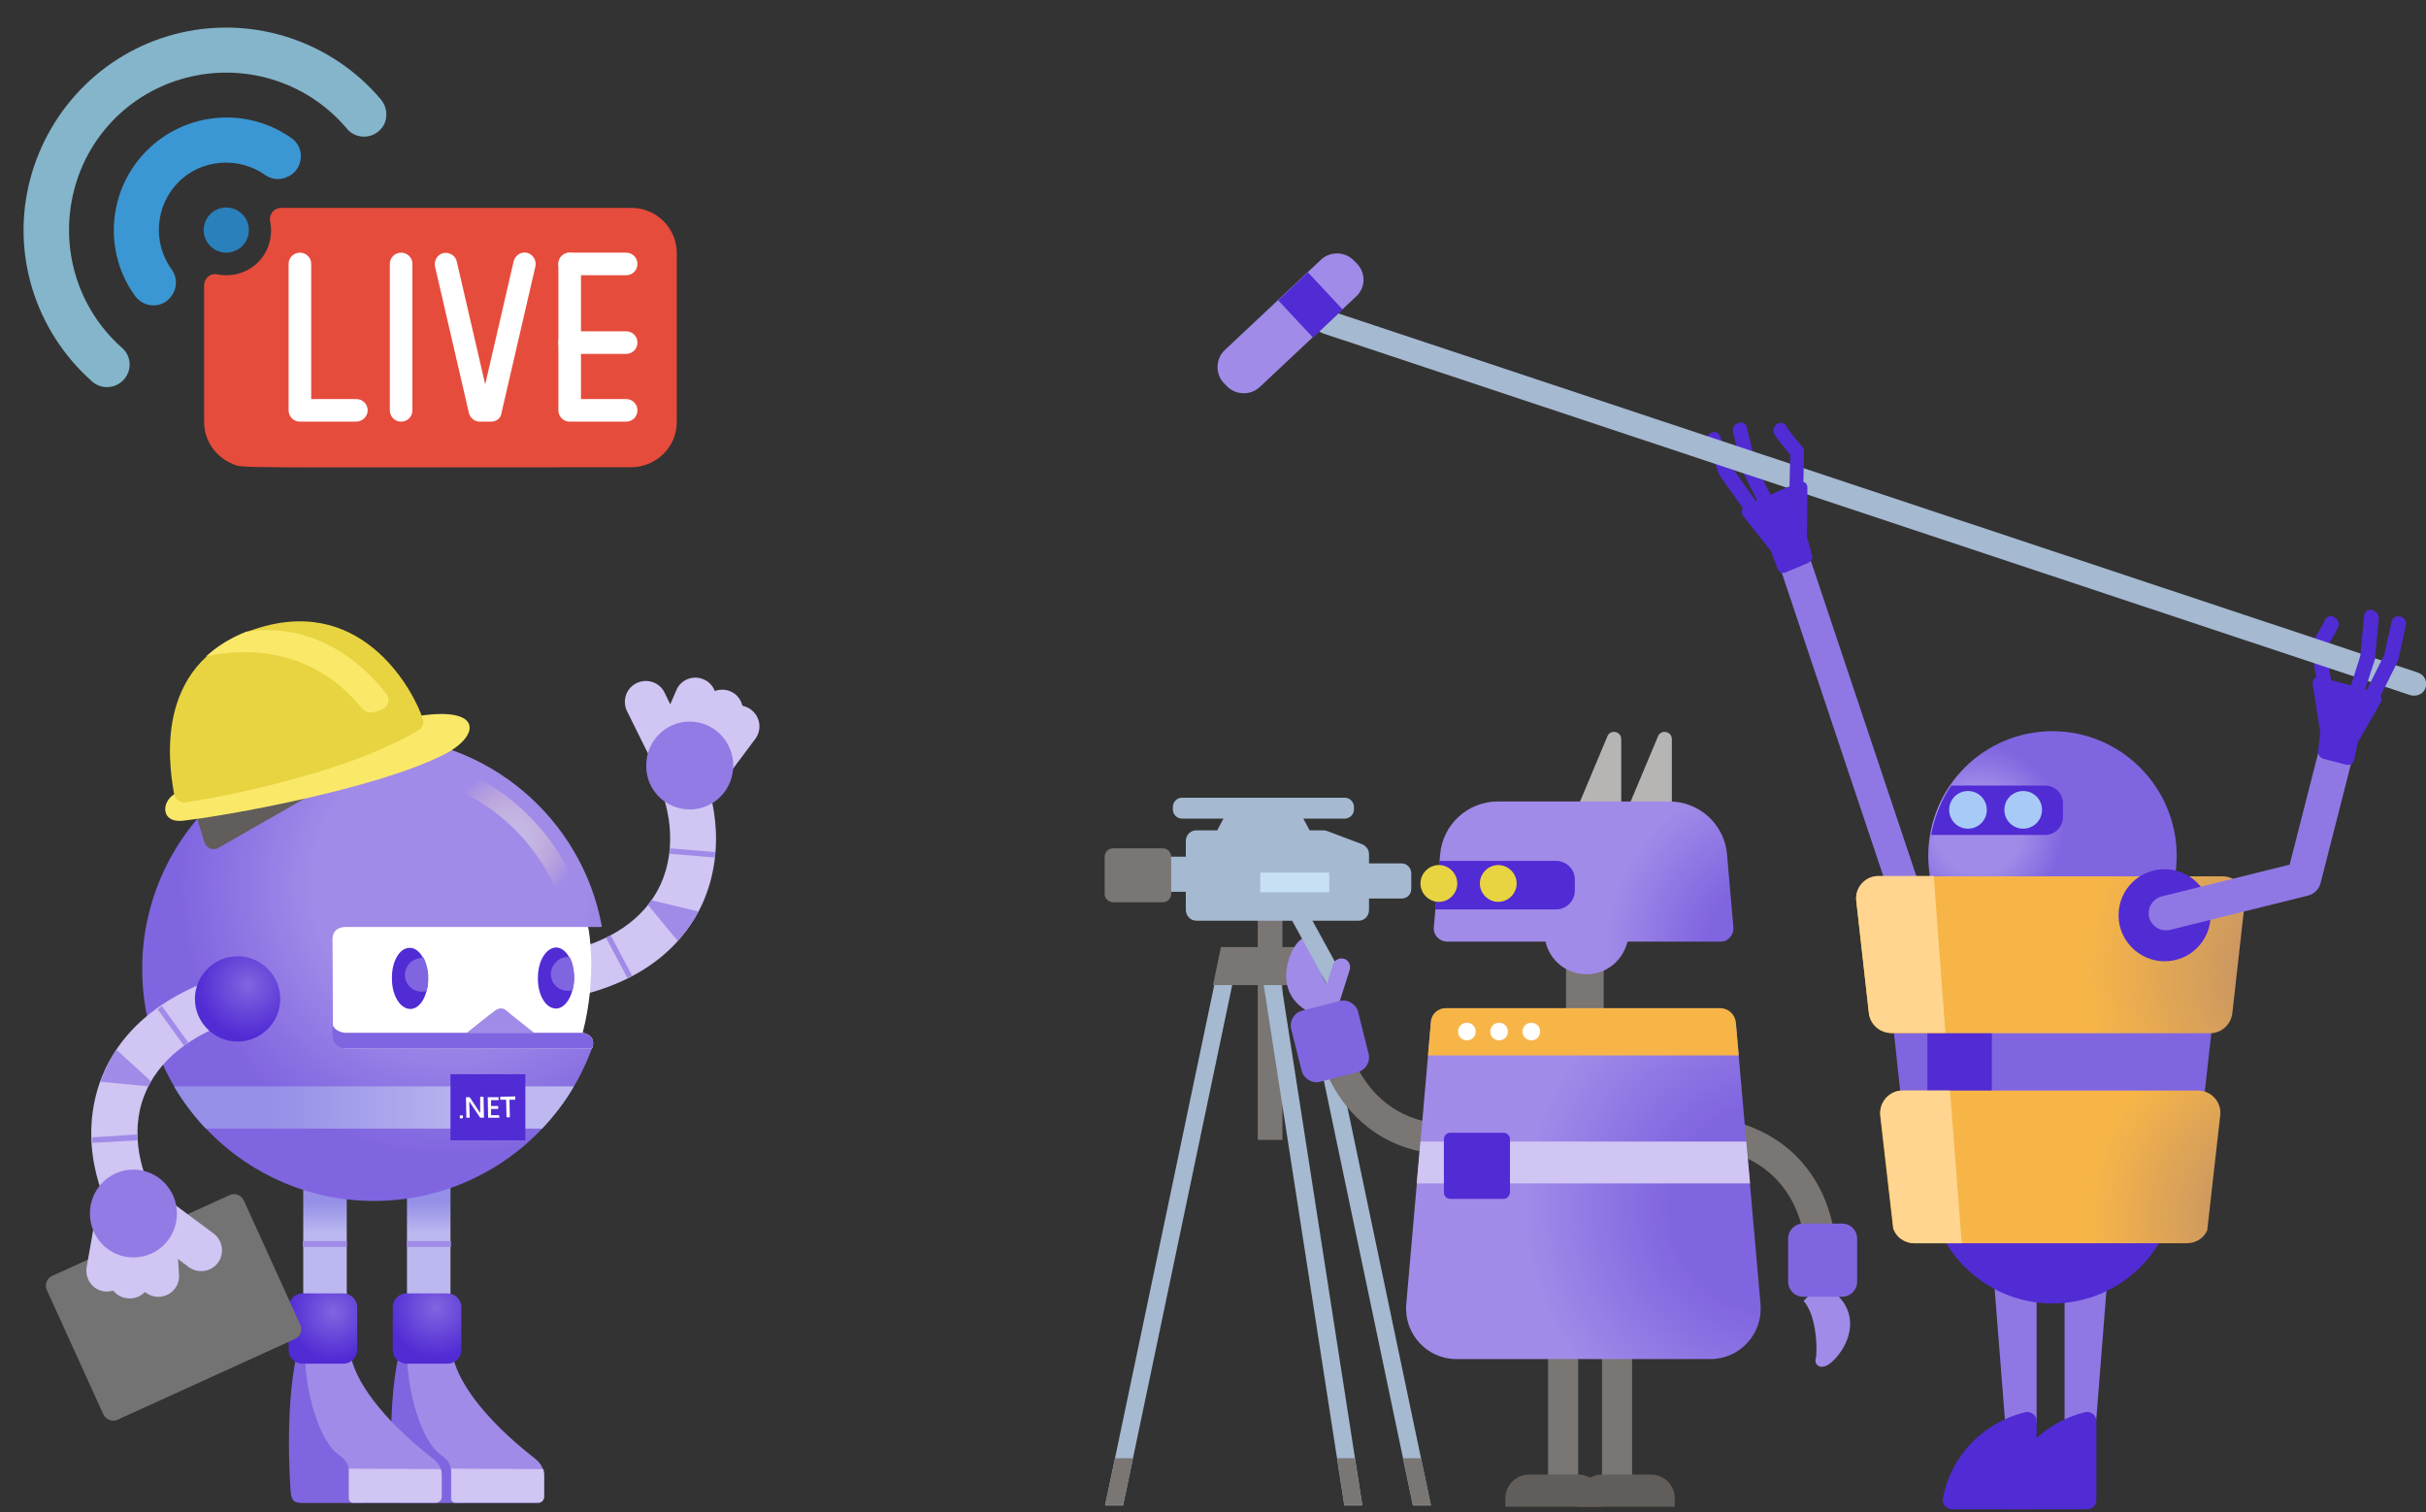 <?xml version="1.0" encoding="utf-8"?>
<!-- Generator: Adobe Illustrator 24.2.1, SVG Export Plug-In . SVG Version: 6.00 Build 0)  -->
<svg version="1.1" id="Layer_1" xmlns="http://www.w3.org/2000/svg" xmlns:xlink="http://www.w3.org/1999/xlink" x="0px" y="0px"
	 viewBox="0 0 580 361.5" style="enable-background:new 0 0 580 361.5;" xml:space="preserve">
<rect x="0" y="0" width="580" height="361.5" fill="#333333" stroke="none"/>
<style type="text/css">
	.st0{fill:#797673;}
	.st1{fill:#A5B9D1;}
	.st2{fill:#9078E4;}
	.st3{fill:#A08BE8;}
	.st4{fill:#8065E0;}
	.st5{fill:#512BD4;}
	.st6{fill:#C7E0F4;}
	.st7{fill:url(#SVGID_1_);}
	.st8{fill:url(#SVGID_2_);}
	.st9{fill:url(#SVGID_3_);}
	.st10{fill:#A7CBF6;}
	.st11{fill:#FFD590;}
	.st12{fill:#D0C5F3;}
	.st13{fill:url(#SVGID_4_);}
	.st14{fill:url(#SVGID_5_);}
	.st15{fill:url(#SVGID_6_);}
	.st16{fill:url(#SVGID_7_);}
	.st17{fill:url(#SVGID_8_);}
	.st18{fill:#FFFFFF;}
	.st19{fill:url(#SVGID_9_);}
	.st20{fill:#605D5A;}
	.st21{fill:#FAE969;}
	.st22{fill:#E8D441;}
	.st23{fill:url(#SVGID_10_);}
	.st24{fill:#927BE5;}
	.st25{fill:#737373;}
	.st26{fill:url(#SVGID_11_);}
	.st27{fill:#B7B5B4;}
	.st28{fill:url(#SVGID_12_);}
	.st29{fill:url(#SVGID_13_);}
	.st30{fill:#F7B548;}
	.st31{fill:#E64C3C;}
	.st32{fill:#84B5CB;}
	.st33{fill:#3B97D3;}
	.st34{fill:#2980BA;}
</style>
<path class="st0" d="M306.6,218.2h-5.9v54.3h5.9V218.2z"/>
<path class="st1" d="M268.5,359.9l26.8-127.8l-4.1-0.9l-27,128.7H268.5z"/>
<path class="st1" d="M337.8,359.9L311,232.1l4.1-0.9l27,128.7H337.8z"/>
<path class="st1" d="M321.4,359.9l-19.8-127.8l4.1-0.9l20,128.7H321.4z"/>
<path class="st0" d="M316.6,235.5h-26.6l1.9-9.1h22.9L316.6,235.5z"/>
<path class="st2" d="M431.4,129.5l-7.1,2.4l33.6,100.4l7.1-2.4L431.4,129.5z"/>
<path class="st0" d="M439,301.7c0.1-3.6-0.3-12.7-5.9-20.9c-6.3-9.2-16.6-14.1-30.8-14.4l-0.2,7.2c11.7,0.3,20.1,4.1,25,11.3
	c4.4,6.5,4.7,13.8,4.6,16.7L439,301.7z"/>
<path class="st3" d="M417.3,304.7c-0.7,0-1.4,0.4-1.8,1l-6.8,11c-0.6,1-0.3,2.3,0.7,2.9c1,0.6,2.3,0.3,2.9-0.7l6.8-11
	c0.6-1,0.3-2.3-0.7-2.9C418,304.8,417.6,304.7,417.3,304.7z"/>
<path class="st3" d="M431.2,311c3.3,3.7,3.3,12.4,2.9,13.8c-0.5,1.4,1.5,3.8,5.1-0.5c2.8-3.3,5.9-10.3-1.3-15.9
	C435.2,306.4,431.2,311,431.2,311z"/>
<path class="st4" d="M440.4,310h-9.3c-2,0-3.6-1.6-3.6-3.6v-10.3c0-2,1.6-3.6,3.6-3.6h9.3c2,0,3.6,1.6,3.6,3.6v10.3
	C444,308.4,442.4,310,440.4,310z"/>
<path class="st0" d="M314.7,249.3c0.8,3.5,3.4,12.3,10.8,18.9c8.3,7.4,19.6,9.6,33.4,6.4l-1.6-7c-11.4,2.6-20.5,1-27-4.8
	c-5.8-5.2-8-12.3-8.6-15.1L314.7,249.3z"/>
<path class="st3" d="M320,238.4c-4.1-2.8-6.3-11.2-6.2-12.7c0.1-1.5-2.4-3.3-4.9,1.7c-1.9,3.9-3.2,11.4,5.2,15.1
	C317.2,243.9,320,238.4,320,238.4z"/>
<path class="st5" d="M408.6,103.8c-0.5,0.5-0.8,1.3-0.5,1.9l3,7.9c0,0.1,0.1,0.2,0.2,0.3l6.6,9.3c0.5,0.7,1.5,0.8,2.3,0.2
	c0.8-0.6,1-1.6,0.5-2.3l-6.5-9.2l-3-7.7c-0.3-0.8-1.3-1.2-2.2-0.7C408.9,103.6,408.8,103.7,408.6,103.8z"/>
<path class="st5" d="M414.9,101.5c-0.5,0.4-0.7,1.1-0.6,1.7l2.4,9.6c0,0.1,0.1,0.2,0.1,0.3l4.5,9c0.4,0.8,1.4,1,2.2,0.5
	c0.8-0.5,1.2-1.5,0.8-2.3l-4.4-8.8l-2.3-9.4c-0.2-0.9-1.1-1.3-2-1C415.3,101.2,415,101.4,414.9,101.5z"/>
<path class="st1" d="M319.1,236.5c-0.7,0-1.5-0.4-1.8-1.1l-8.7-15.9c-0.6-1-0.2-2.3,0.8-2.9c1-0.6,2.3-0.2,2.9,0.8l8.7,15.9
	c0.6,1,0.2,2.3-0.8,2.9C319.8,236.5,319.4,236.5,319.1,236.5z"/>
<path class="st3" d="M317.3,245.5c0.7-0.2,1.3-0.7,1.5-1.4l3.9-12.3c0.3-1.1-0.3-2.3-1.4-2.6c-1.1-0.3-2.3,0.3-2.6,1.4l-3.9,12.3
	c-0.3,1.1,0.3,2.3,1.4,2.6C316.6,245.6,316.9,245.6,317.3,245.5z"/>
<path class="st4" d="M311.3,241.6l9-2.3c1.9-0.5,3.9,0.7,4.4,2.6l2.5,10c0.5,1.9-0.7,3.9-2.6,4.4l-9,2.3c-1.9,0.5-3.9-0.7-4.4-2.6
	l-2.5-10C308.2,244.1,309.4,242.1,311.3,241.6z"/>
<path class="st0" d="M335.4,348.6l2.4,11.2h4.3l-2.4-11.2H335.4z"/>
<path class="st0" d="M319.7,348.6l1.7,11.2h4.3l-1.8-11.2H319.7z"/>
<path class="st0" d="M266.6,348.6l-2.4,11.2h4.3l2.4-11.2H266.6z"/>
<path class="st1" d="M335.1,206.4h-7.8v-2.2c0-1.1-0.7-2-1.7-2.4l-8.2-3.1c-0.3-0.1-0.6-0.2-0.9-0.2h-3.4l-1.5-2.8h9.9
	c1.2,0,2.2-1,2.2-2.2v-0.6c0-1.2-1-2.2-2.2-2.2h-38.9c-1.2,0-2.2,1-2.2,2.2v0.6c0,1.2,1,2.2,2.2,2.2h9.9l-1.5,2.8h-5
	c-1.4,0-2.5,1.1-2.5,2.6v3.7h-5.6v8.4h5.6v4.3c0,1.4,1.1,2.6,2.5,2.6h38.8c1.4,0,2.5-1.1,2.5-2.6v-2.7h7.8c1.3,0,2.3-1,2.3-2.3v-3.7
	C337.4,207.5,336.4,206.4,335.1,206.4z"/>
<path class="st0" d="M266.2,215.7H278c1.1,0,2-0.9,2-2v-8.9c0-1.1-0.9-2-2-2h-11.9c-1.1,0-2,0.9-2,2v8.9
	C264.1,214.8,265,215.7,266.2,215.7z"/>
<path class="st6" d="M317.8,208.6h-16.5v4.7h16.5V208.6z"/>
<path class="st2" d="M504.6,295.8h-11v44.4h7.5L504.6,295.8z"/>
<path class="st2" d="M486.9,295.8h-11l3.5,44.4h7.5V295.8z"/>
<path class="st5" d="M490.7,311.6c16.4,0,29.7-13.3,29.7-29.7s-13.3-29.7-29.7-29.7S461,265.4,461,281.8S474.3,311.6,490.7,311.6z"
	/>
<path class="st4" d="M454.6,263.7h72.2l2.4-21.4h-76.9L454.6,263.7z"/>
<path class="st5" d="M460.8,261.9h15.4v-15.4h-15.4V261.9z"/>
<radialGradient id="SVGID_1_" cx="-298.607" cy="521.035" r="1" gradientTransform="matrix(29.733 0 0 -29.749 9351.456 15698.859)" gradientUnits="userSpaceOnUse">
	<stop  offset="0.347" style="stop-color:#A08BE8"/>
	<stop  offset="0.684" style="stop-color:#8065E0"/>
	<stop  offset="0.816" style="stop-color:#8065E0"/>
</radialGradient>
<path class="st7" d="M490.7,234.3c16.4,0,29.7-13.3,29.7-29.7s-13.3-29.8-29.7-29.8S461,188.1,461,204.6S474.3,234.3,490.7,234.3z"
	/>
<radialGradient id="SVGID_2_" cx="-304.718" cy="524.276" r="1" gradientTransform="matrix(72.16 0 0 -72.2 22542.352 38084.703)" gradientUnits="userSpaceOnUse">
	<stop  offset="0.11" style="stop-color:#BF8F68"/>
	<stop  offset="0.761" style="stop-color:#F7B548"/>
</radialGradient>
<path class="st8" d="M446.8,242.2l-3-26.7c-0.4-3.2,2.1-6,5.3-6h82.3c3.2,0,5.7,2.8,5.3,6l-3,26.7c-0.3,2.7-2.6,4.8-5.3,4.8h-76.2
	C449.4,246.9,447.1,244.9,446.8,242.2z"/>
<radialGradient id="SVGID_3_" cx="-303.969" cy="523.879" r="1" gradientTransform="matrix(61.414 0 0 -61.448 19214.35 32482.43)" gradientUnits="userSpaceOnUse">
	<stop  offset="0.11" style="stop-color:#BF8F68"/>
	<stop  offset="0.761" style="stop-color:#F7B548"/>
</radialGradient>
<path class="st9" d="M454.9,260.7h70.6c3.2,0,5.7,2.8,5.3,6l-3.1,27.4c-0.8,1.9-2.7,3.1-4.9,3.1h-65.2c-2.3,0-4.3-1.5-5-3.5l-3.1-27
	C449.2,263.5,451.7,260.7,454.9,260.7z"/>
<path class="st5" d="M488.9,187.8h-22.4c-2.4,3.5-4,7.5-4.8,11.8h27.2c2.4,0,4.3-1.9,4.3-4.3v-3.1
	C493.3,189.7,491.3,187.8,488.9,187.8z"/>
<path class="st10" d="M483.7,198.1c2.5,0,4.5-2,4.5-4.5c0-2.5-2-4.5-4.5-4.5c-2.5,0-4.5,2-4.5,4.5
	C479.2,196.1,481.2,198.1,483.7,198.1z"/>
<path class="st10" d="M470.5,198.1c2.5,0,4.5-2,4.5-4.5c0-2.5-2-4.5-4.5-4.5c-2.5,0-4.5,2-4.5,4.5C466,196.1,468,198.1,470.5,198.1z
	"/>
<path class="st5" d="M484.7,360.8h-18c-1.4,0-2.5-1.3-2.2-2.6c1.9-10.2,9.7-18.2,19.7-20.6c1.4-0.3,2.7,0.7,2.7,2.2v18.8
	C486.9,359.8,485.9,360.8,484.7,360.8z"/>
<path class="st5" d="M498.5,337.6c-10,2.4-17.7,10.4-19.7,20.6c-0.3,1.4,0.8,2.6,2.2,2.6h18c1.2,0,2.2-1,2.2-2.2v-18.8
	C501.2,338.3,499.9,337.3,498.5,337.6z"/>
<path class="st5" d="M517.5,229.8c6.1,0,11-4.9,11-11s-4.9-11-11-11c-6.1,0-11,4.9-11,11S511.5,229.8,517.5,229.8z"/>
<path class="st11" d="M466.2,260.7h-11.3c-3.2,0-5.7,2.8-5.3,6l3.1,27c0.7,2.1,2.7,3.5,5,3.5H469L466.2,260.7z"/>
<path class="st11" d="M462.3,209.4h-13.2c-3.2,0-5.7,2.8-5.3,6l3,26.7c0.3,2.7,2.6,4.8,5.3,4.8h13L462.3,209.4z"/>
<path class="st12" d="M102.3,345.1l20.6,0.1c0,0,4.8,3.2,6.1,5.5c1,1.8,0.9,5.8,0.8,7.5c0,0.5-0.4,0.9-0.9,0.9l-19.9,0
	c-0.6,0-1.2-0.5-1.1-1.2c0-2.2-0.4-6.9-1.2-8.2C105.4,347.7,102.3,345.1,102.3,345.1z"/>
<path class="st4" d="M96,321.2c-3.8,13.3-2.2,34.3-2.1,35.5c0.2,1.5,0.4,2.6,2.6,2.6c2.7,0,14.5,0,14.5,0l-6.2-37.2L96,321.2z"/>
<path class="st3" d="M108.1,323.3c0.9,6.5,7.4,15.7,19.7,25.3c1.4,1.1,2.2,2.3,2.2,4v5.3c0,0.8-0.6,1.4-1.4,1.4h-19.8
	c-0.6,0-1-0.5-1-1v-6.2c0-1.9-0.4-2.9-2.4-4.3c-4.9-3.5-8-15.5-8.1-23.9C97.3,315.4,108.1,323.3,108.1,323.3z"/>
<path class="st12" d="M129.9,351.2c0.1,0.4,0.2,0.8,0.2,1.3v5.3c0,0.8-0.6,1.4-1.4,1.4h-19.8c-0.6,0-1-0.5-1-1v-6.2
	c0-0.3,0-0.6,0-0.9L129.9,351.2L129.9,351.2z"/>
<path class="st12" d="M77.8,345.1l20.6,0.1c0,0,4.8,3.2,6.1,5.5c1,1.8,0.9,5.8,0.8,7.5c0,0.5-0.4,0.9-0.9,0.9l-19.9,0
	c-0.6,0-1.2-0.5-1.1-1.2c0-2.2-0.4-6.9-1.2-8.2C81,347.7,77.8,345.1,77.8,345.1z"/>
<path class="st4" d="M71.6,321.2c-3.8,13.3-2.2,34.3-2.1,35.5c0.2,1.5,0.4,2.6,2.6,2.6c2.7,0,14.5,0,14.5,0l-6.2-37.2L71.6,321.2z"
	/>
<path class="st3" d="M83.7,323.3c0.9,6.5,7.4,15.7,19.7,25.3c1.4,1.1,2.2,2.3,2.2,4v5.3c0,0.8-0.6,1.4-1.4,1.4H84.4
	c-0.6,0-1-0.5-1-1v-6.2c0-1.9-0.4-2.9-2.4-4.3c-4.9-3.5-8-15.5-8.1-23.9C72.8,315.4,83.7,323.3,83.7,323.3z"/>
<path class="st12" d="M105.4,351.2c0.1,0.4,0.2,0.8,0.2,1.3v5.3c0,0.8-0.6,1.4-1.4,1.4H84.4c-0.6,0-1-0.5-1-1v-6.2
	c0-0.3,0-0.6,0-0.9L105.4,351.2L105.4,351.2z"/>
<linearGradient id="SVGID_4_" gradientUnits="userSpaceOnUse" x1="102.455" y1="142.655" x2="102.455" y2="113.546" gradientTransform="matrix(1 0 0 -1 0 423.095)">
	<stop  offset="0.237" style="stop-color:#958FE7"/>
	<stop  offset="0.488" style="stop-color:#BBB7EF"/>
</linearGradient>
<path class="st13" d="M107.7,280.5l0,29.1l-10.4,0l0-29.1L107.7,280.5z"/>
<path class="st3" d="M97.3,298.1h10.5v-1.4H97.3V298.1z"/>
<radialGradient id="SVGID_5_" cx="-282.107" cy="512.773" r="1" gradientTransform="matrix(11.899 0 0 -11.906 3461.06 6417.74)" gradientUnits="userSpaceOnUse">
	<stop  offset="0" style="stop-color:#8065E0"/>
	<stop  offset="1" style="stop-color:#512BD4"/>
</radialGradient>
<path class="st14" d="M97.2,309.2h9.8c1.8,0,3.3,1.5,3.3,3.3v10.2c0,1.8-1.5,3.3-3.3,3.3h-9.8c-1.8,0-3.3-1.5-3.3-3.3v-10.2
	C93.9,310.6,95.4,309.2,97.2,309.2z"/>
<linearGradient id="SVGID_6_" gradientUnits="userSpaceOnUse" x1="77.625" y1="142.655" x2="77.625" y2="113.546" gradientTransform="matrix(1 0 0 -1 0 423.095)">
	<stop  offset="0.237" style="stop-color:#958FE7"/>
	<stop  offset="0.488" style="stop-color:#BBB7EF"/>
</linearGradient>
<path class="st15" d="M82.9,280.5l0,29.1l-10.4,0l0-29.1L82.9,280.5z"/>
<path class="st3" d="M72.4,298.1h10.5v-1.4H72.4V298.1z"/>
<radialGradient id="SVGID_7_" cx="-280.44" cy="511.918" r="1" gradientTransform="matrix(11.204 0 0 -11.211 3221.783 6052.912)" gradientUnits="userSpaceOnUse">
	<stop  offset="0" style="stop-color:#8065E0"/>
	<stop  offset="1" style="stop-color:#512BD4"/>
</radialGradient>
<path class="st16" d="M72.3,309.2h9.8c1.8,0,3.3,1.5,3.3,3.3v10.2c0,1.8-1.5,3.3-3.3,3.3h-9.8c-1.8,0-3.3-1.5-3.3-3.3v-10.2
	C69.1,310.6,70.5,309.2,72.3,309.2z"/>
<path class="st12" d="M166.1,180.4c4.6,8.2,7.8,22.4,1.8,35.7c-3.7,8-12.1,18.4-31.6,22.4l-2.2-10.8c11.8-2.4,20-8,23.8-16.2
	c4.1-8.9,2.2-19.3-1.3-25.7L166.1,180.4z"/>
<path class="st3" d="M146,223.6l-1.1,0.6l5.1,9.6l1.1-0.6L146,223.6z"/>
<path class="st3" d="M160.2,202.8l-0.1,1.3l10.8,0.9l0.1-1.3L160.2,202.8z"/>
<path class="st3" d="M167,217.9l-11.3-2.7c-0.3,0.4-0.5,0.7-0.8,1.1l7.1,8.6C164.2,222.5,165.8,220.1,167,217.9z"/>
<path class="st12" d="M66.2,175.6l-9.9,4l-2.7-10.8l7.1-2.9L66.2,175.6z"/>
<path class="st5" d="M63.9,194.2c5.6,0,10.2-4.6,10.2-10.2c0-5.6-4.6-10.2-10.2-10.2c-5.6,0-10.2,4.6-10.2,10.2
	C53.8,189.6,58.3,194.2,63.9,194.2z"/>
<radialGradient id="SVGID_8_" cx="-305.621" cy="524.817" r="1" gradientTransform="matrix(94.706 0 0 -94.758 29051.777 49942.512)" gradientUnits="userSpaceOnUse">
	<stop  offset="0.347" style="stop-color:#A08BE8"/>
	<stop  offset="0.684" style="stop-color:#8065E0"/>
	<stop  offset="0.816" style="stop-color:#8065E0"/>
</radialGradient>
<path class="st17" d="M139.2,246.9c3.7-14.1,1.3-25.3,1.3-25.3h3.3l0.1-0.1c-4.7-25.8-27.3-45.4-54.5-45.4
	C58.8,176.2,34,201,34,231.6c0,30.6,24.8,55.5,55.4,55.5c24.2,0,44.7-15.5,52.3-37C141.9,249.1,141.9,247.5,139.2,246.9z"/>
<path class="st18" d="M107.8,221.6H83.1c0,0-3.6-0.4-3.6,2.9c0,3.3,0.1,12.7,0.1,23c0,2.1,1.7,3.2,3.1,3.2h59c-0.1,0-0.2,0-0.2,0
	s1.5-3-2.2-3.8c3.6-13.9,1.4-25,1.3-25.3L107.8,221.6"/>
<path class="st3" d="M111.6,246.9c0,0,5.5-4.4,6.6-5.2c1.1-0.8,2-0.9,3,0c1,0.9,6.5,5.2,6.5,5.2H111.6z"/>
<path class="st4" d="M141.5,250.7c0,0,1.5-3-2.2-3.8c0,0,0,0,0,0H82.7c-1.3,0-3-0.8-3.2-2.1c0,0.9,0,1.8,0,2.8
	c0,1.9,1.4,2.9,2.7,3.1c0.1,0,0.3,0,0.4,0h3.9h55.2C141.6,250.7,141.5,250.7,141.5,250.7z"/>
<linearGradient id="SVGID_9_" gradientUnits="userSpaceOnUse" x1="41.645" y1="158.349" x2="137.219" y2="158.349" gradientTransform="matrix(1 0 0 -1 0 423.095)">
	<stop  offset="0.237" style="stop-color:#958FE7"/>
	<stop  offset="0.804" style="stop-color:#BDB9F0"/>
</linearGradient>
<path class="st19" d="M137.2,259.7H41.6c2.1,3.6,4.7,7,7.6,10.1h80.4C132.5,266.7,135.1,263.4,137.2,259.7z"/>
<path class="st5" d="M125.6,256.8h-17.9v15.8h17.9V256.8z"/>
<path class="st20" d="M76.3,188.9l-24.1,13.8c-1.3,0.7-2.8,0.1-3.3-1.3l-2.9-9.3L76.3,188.9z"/>
<path class="st21" d="M42.8,189.4c-4.1,1.1-5,7.4,0.9,6.8c10-1.1,46.1-7.5,62.6-15.9c8.4-4.3,9.2-11.4-5.8-9.2
	C85.6,173.3,42.8,189.4,42.8,189.4z"/>
<path class="st22" d="M41.6,189.7c0.2,1.4,1.5,2.3,2.9,2.1c4.7-0.7,16.1-2.7,30.1-6.8c14.6-4.3,22.5-8.6,25.5-10.5
	c0.9-0.5,1.3-1.6,1-2.6c-1.9-6-13.8-29.4-38.9-21.9C36.8,157.5,40.2,181.7,41.6,189.7z"/>
<path class="st21" d="M58.9,151c-4,1.6-7.1,3.6-9.6,5.9c21.8-4.6,33.7,7.9,37.2,12.4c0.7,0.9,1.9,1.3,3,0.9l1.6-0.5
	c1.7-0.5,2.3-2.6,1.2-3.9C87.9,160.1,76.4,148.4,58.9,151z"/>
<path class="st12" d="M30,295.6c-5.7-7.5-10.8-21.1-6.7-35.1c2.5-8.5,9.5-20,28.2-26.6l3.7,10.4c-11.4,4-18.7,10.7-21.3,19.3
	c-2.8,9.3,0.5,19.4,4.9,25.2L30,295.6z"/>
<path class="st3" d="M38.7,240.5l-1,0.8L44,250l1-0.8L38.7,240.5z"/>
<path class="st3" d="M32.8,271.2L22,271.9l0.1,1.3l10.8-0.6L32.8,271.2z"/>
<path class="st3" d="M24,258.6l11.5,1.1c0.2-0.4,0.4-0.8,0.6-1.2l-8.3-7.6C26.1,253.6,24.9,256.2,24,258.6z"/>
<radialGradient id="SVGID_10_" cx="-283.096" cy="513.279" r="1" gradientTransform="matrix(12.353 0 0 -12.36 3556.43 6579.63)" gradientUnits="userSpaceOnUse">
	<stop  offset="0" style="stop-color:#8065E0"/>
	<stop  offset="1" style="stop-color:#512BD4"/>
</radialGradient>
<path class="st23" d="M56.8,249c5.6,0,10.2-4.6,10.2-10.2s-4.6-10.2-10.2-10.2s-10.2,4.6-10.2,10.2S51.2,249,56.8,249z"/>
<path class="st5" d="M137.2,233.9c0.1-4-1.8-7.3-4.2-7.4c-2.4,0-4.4,3.2-4.4,7.2c-0.1,4,1.8,7.3,4.2,7.4
	C135.2,241.2,137.2,237.9,137.2,233.9z"/>
<path class="st4" d="M132.9,230c-1.6,1.6-1.6,4.2,0,5.7c1.1,1.1,2.6,1.4,4,1c0.2-0.9,0.4-1.8,0.4-2.8c0-2-0.4-3.8-1.1-5.1
	C134.9,228.7,133.7,229.1,132.9,230z"/>
<path class="st5" d="M98.1,241.2c2.4,0,4.3-3.3,4.2-7.4c-0.1-4-2-7.3-4.4-7.2c-2.4,0-4.3,3.3-4.2,7.4
	C93.7,238,95.7,241.2,98.1,241.2z"/>
<path class="st4" d="M98,230.2c-1.6,1.6-1.6,4.2,0,5.7c1.1,1.1,2.6,1.4,4,1c0.3-1,0.4-2,0.4-3.2c0-1.8-0.5-3.5-1.1-4.8
	C100,229,98.8,229.4,98,230.2z"/>
<path class="st12" d="M163.4,174.9l-4.5-9.3c-1.2-2.5-4.2-3.5-6.7-2.3c-2.5,1.2-3.5,4.2-2.3,6.7l5.6,11.3L163.4,174.9z"/>
<path class="st12" d="M172.8,181.3l4.4-9.4c1.1-2.5,0-5.5-2.5-6.6c-2.5-1.1-5.5,0-6.6,2.5l-4.5,9.6L172.8,181.3z"/>
<path class="st12" d="M166.7,178.4l4.1-9.5c1.1-2.5-0.1-5.5-2.6-6.5c-2.5-1.1-5.5,0.1-6.5,2.6l-4.2,9.7L166.7,178.4z"/>
<path class="st12" d="M174.4,184.9l6.2-8.3c1.6-2.2,1.2-5.3-1.1-7c-2.2-1.6-5.3-1.2-7,1.1l-6.3,8.5L174.4,184.9z"/>
<path class="st24" d="M164.9,193.5c5.8,0,10.4-4.7,10.4-10.5c0-5.8-4.7-10.5-10.4-10.5c-5.8,0-10.4,4.7-10.4,10.5
	C154.4,188.8,159.1,193.5,164.9,193.5z"/>
<path class="st25" d="M24.7,338.1l-13.5-29.7c-0.6-1.3,0-2.8,1.3-3.4l42.4-19.3c1.3-0.6,2.8,0,3.4,1.3l13.5,29.7
	c0.6,1.3,0,2.8-1.3,3.4l-42.4,19.3C26.9,340,25.3,339.4,24.7,338.1z"/>
<path class="st12" d="M36.9,296.7l8.2,6.2c2.2,1.6,5.3,1.2,7-1c1.6-2.2,1.2-5.3-1-7l-10.1-7.5L36.9,296.7z"/>
<path class="st12" d="M25.6,295.3l0.4,10.3c0.1,2.8,2.4,4.9,5.2,4.8c2.8-0.1,4.9-2.4,4.8-5.2l-0.4-10.6L25.6,295.3z"/>
<path class="st12" d="M32.3,295.1l0.6,10.3c0.2,2.8,2.6,4.8,5.3,4.6c2.8-0.2,4.8-2.6,4.6-5.3l-0.7-10.6L32.3,295.1z"/>
<path class="st12" d="M22.5,292.8L20.7,303c-0.4,2.7,1.4,5.3,4.1,5.7c2.7,0.4,5.3-1.4,5.7-4.1l1.8-10.5L22.5,292.8z"/>
<path class="st24" d="M31.9,300.6c5.8,0,10.4-4.7,10.4-10.5s-4.7-10.5-10.4-10.5c-5.8,0-10.4,4.7-10.4,10.5S26.1,300.6,31.9,300.6z"
	/>
<radialGradient id="SVGID_11_" cx="-289.198" cy="516.405" r="1" gradientTransform="matrix(16.16 0 0 -16.169 4795.999 8549.91)" gradientUnits="userSpaceOnUse">
	<stop  offset="0" style="stop-color:#BDB9F0"/>
	<stop  offset="0.233" style="stop-color:#CEC3E2;stop-opacity:0.767"/>
	<stop  offset="0.725" style="stop-color:#EDD6C9;stop-opacity:0.275"/>
	<stop  offset="1" style="stop-color:#F9DDBF;stop-opacity:0"/>
</radialGradient>
<path class="st26" d="M136.1,216.6c-0.9,0-1.8-0.6-2.2-1.5c-4.5-12.1-13.9-21.9-25.8-26.8c-1.2-0.5-1.8-1.9-1.3-3.1
	c0.5-1.2,1.9-1.8,3.1-1.3c13.1,5.5,23.4,16.2,28.4,29.5c0.5,1.2-0.2,2.6-1.4,3C136.7,216.5,136.4,216.6,136.1,216.6z"/>
<path class="st2" d="M560.8,177.4c1.3,1,2,2.7,1.5,4.3l-7.5,29.4c-0.4,1.5-1.5,2.6-3,3l-33,8.2c-2.2,0.5-4.4-0.8-5-3
	c-0.5-2.2,0.8-4.4,3-5l30.6-7.6l6.9-27c0.6-2.2,2.8-3.5,5-3C559.9,176.9,560.4,177.1,560.8,177.4z"/>
<path class="st5" d="M555.5,181.4l5.4,1.4c0.9,0.2,1.7-0.2,1.9-1.1l0.9-4.2c0-0.1,0.1-0.3,0.2-0.4l5.3-9.2c0.5-0.9-0.1-2.1-1.2-2.4
	l-13.2-3.6c-1.1-0.3-2.1,0.5-1.9,1.6l1.8,11.5c0,0.1,0,0.3,0,0.4l-0.5,4.1C554.1,180.4,554.7,181.2,555.5,181.4z"/>
<path class="st5" d="M558.3,147.7c0.7,0.4,1,1.2,0.8,1.9c-0.4,1.3-2.3,4.3-3.1,5.6l1.6,8.9c0.2,0.9-0.5,1.7-1.4,1.7
	c-0.9,0-1.8-0.6-2-1.5l-1.7-9.5c-0.1-0.4,0-0.7,0.2-1.1c1.1-1.7,2.8-4.6,3.1-5.4c0.3-0.8,1.2-1.2,2.1-0.9
	C558,147.6,558.2,147.6,558.3,147.7z"/>
<path class="st1" d="M577.2,166.3c-0.3,0-0.6,0-0.9-0.1l-260-86.5c-1.5-0.5-2.3-2.1-1.8-3.6c0.5-1.5,2.1-2.3,3.6-1.8l260,86.5
	c1.5,0.5,2.3,2.1,1.8,3.6C579.5,165.6,578.4,166.3,577.2,166.3z"/>
<path class="st3" d="M324.2,70.9l-23,21.6c-2.2,2.1-5.8,2-7.9-0.2l-0.7-0.7c-2.1-2.2-2-5.8,0.2-7.9l23-21.6c2.2-2.1,5.8-2,7.9,0.2
	l0.7,0.7C326.6,65.3,326.5,68.8,324.2,70.9z"/>
<path class="st5" d="M312.7,65.1l-7.1,6.7l8.3,8.9L321,74L312.7,65.1z"/>
<path class="st5" d="M574.4,147.6c0.6,0.4,1,1.1,0.8,1.8l-1.8,8.3c0,0.1-0.1,0.2-0.1,0.3l-5.1,10.2c-0.4,0.8-1.4,1-2.3,0.6
	c-0.8-0.4-1.2-1.5-0.9-2.2l5-10l1.8-8.1c0.2-0.9,1.1-1.3,2-1.1C574,147.4,574.2,147.4,574.4,147.6z"/>
<path class="st5" d="M567.9,146.2c0.5,0.4,0.9,1,0.8,1.6l-0.9,9.8c0,0.1,0,0.2-0.1,0.3l-3.1,9.5c-0.3,0.8-1.2,1.2-2.1,0.9
	c-0.9-0.4-1.4-1.3-1.2-2.1l3-9.4l0.9-9.7c0.1-0.9,0.9-1.5,1.9-1.3C567.4,146,567.7,146.1,567.9,146.2z"/>
<path class="st5" d="M424.6,101.6c-0.6,0.5-0.8,1.4-0.5,2c0.6,1.2,2.9,3.9,3.9,5.1l-0.2,9.1c0,0.9,0.7,1.6,1.6,1.5
	c0.9-0.1,1.7-0.9,1.7-1.8l0.2-9.7c0-0.4-0.1-0.7-0.4-1c-1.4-1.6-3.5-4.1-3.8-4.9c-0.4-0.8-1.4-1-2.2-0.6
	C424.8,101.4,424.7,101.5,424.6,101.6z"/>
<path class="st5" d="M432.2,134.6l-5.2,2.2c-0.8,0.4-1.7,0-2-0.8l-1.5-4c-0.1-0.1-0.1-0.3-0.2-0.4l-6.6-8.3
	c-0.6-0.8-0.2-2.1,0.8-2.5l12.5-5.5c1.1-0.5,2.2,0.2,2.1,1.3l-0.1,11.7c0,0.1,0,0.3,0.1,0.4l1.1,4
	C433.5,133.3,433.1,134.2,432.2,134.6z"/>
<path class="st0" d="M386.6,356.6c-2,0-3.6-1.9-3.6-4.3v-27.7c0-2.4,1.6-4.3,3.6-4.3c2,0,3.6,1.9,3.6,4.3v27.7
	C390.2,354.7,388.6,356.6,386.6,356.6z"/>
<path class="st20" d="M377.3,360.2v-2c0-3.2,2.6-5.7,5.7-5.7h11.7c3.2,0,5.7,2.6,5.7,5.7v2H377.3z"/>
<path class="st0" d="M373.7,356.6c-2,0-3.6-1.9-3.6-4.3v-27.7c0-2.4,1.6-4.3,3.6-4.3c2,0,3.6,1.9,3.6,4.3v27.7
	C377.3,354.7,375.7,356.6,373.7,356.6z"/>
<path class="st20" d="M383,360.2v-2c0-3.2-2.6-5.7-5.7-5.7h-11.7c-3.2,0-5.7,2.6-5.7,5.7v2H383z"/>
<path class="st27" d="M387.6,194.1v-17.4c0-1.9-2.6-2.4-3.3-0.7l-7.3,17.4c-0.5,1.1,0.4,2.4,1.6,2.4h7.3
	C386.8,195.8,387.6,195,387.6,194.1z"/>
<path class="st27" d="M399.7,194.1v-17.4c0-1.9-2.6-2.4-3.3-0.7l-7.3,17.4c-0.5,1.1,0.4,2.4,1.6,2.4h7.3
	C398.9,195.8,399.7,195,399.7,194.1z"/>
<path class="st0" d="M383.4,225.6h-9v48.5h9V225.6z"/>
<radialGradient id="SVGID_12_" cx="-303.747" cy="523.761" r="1" gradientTransform="matrix(58.818 0 0 -58.851 18290.352 31050.539)" gradientUnits="userSpaceOnUse">
	<stop  offset="0.286" style="stop-color:#8065E0"/>
	<stop  offset="0.691" style="stop-color:#A08BE8"/>
</radialGradient>
<path class="st28" d="M414.4,221.6l-1.5-17.3c-0.6-7.2-6.6-12.7-13.8-12.7h-41c-7.2,0-13.2,5.5-13.8,12.7l-1.5,17.3
	c-0.2,1.9,1.3,3.5,3.2,3.5h23.5c1,4.5,5,7.8,9.8,7.8c4.8,0,8.7-3.3,9.8-7.8h22.2C413.1,225.2,414.6,223.5,414.4,221.6z"/>
<path class="st5" d="M372,205.8h-27.9l-1,11.6H372c2.5,0,4.5-2,4.5-4.5v-2.7C376.5,207.8,374.5,205.8,372,205.8z"/>
<path class="st22" d="M344,215.6c2.4,0,4.4-2,4.4-4.4c0-2.4-2-4.4-4.4-4.4s-4.4,2-4.4,4.4C339.6,213.6,341.6,215.6,344,215.6z"/>
<path class="st22" d="M358.2,215.6c2.4,0,4.4-2,4.4-4.4c0-2.4-2-4.4-4.4-4.4s-4.4,2-4.4,4.4C353.8,213.6,355.8,215.6,358.2,215.6z"
	/>
<radialGradient id="SVGID_13_" cx="-305.424" cy="524.651" r="1" gradientTransform="matrix(86.406 0 0 -86.454 26814.492 45646.695)" gradientUnits="userSpaceOnUse">
	<stop  offset="0.286" style="stop-color:#8065E0"/>
	<stop  offset="0.691" style="stop-color:#A08BE8"/>
</radialGradient>
<path class="st29" d="M348.2,324.9h60.7c7.1,0,12.6-6.1,12-13.1l-5.9-67.2c-0.2-2-1.8-3.5-3.8-3.5h-65.5c-1.9,0-3.5,1.4-3.6,3.3
	l-5.9,67.4C335.6,318.8,341.1,324.9,348.2,324.9z"/>
<path class="st12" d="M338.7,282.9h79.7l-0.9-10h-77.9L338.7,282.9z"/>
<path class="st5" d="M359.5,286.6h-12.8c-0.8,0-1.5-0.7-1.5-1.5v-12.8c0-0.8,0.7-1.5,1.5-1.5h12.8c0.8,0,1.5,0.7,1.5,1.5v12.8
	C360.9,285.9,360.3,286.6,359.5,286.6z"/>
<path class="st30" d="M415.7,252.3l-0.7-7.8c-0.2-2-1.8-3.5-3.8-3.5h-65.5c-1.9,0-3.5,1.4-3.6,3.3l-0.7,8L415.7,252.3L415.7,252.3z"
	/>
<path class="st18" d="M350.7,248.7c1.2,0,2.1-0.9,2.1-2.1c0-1.2-0.9-2.1-2.1-2.1s-2.1,0.9-2.1,2.1
	C348.6,247.8,349.5,248.7,350.7,248.7z"/>
<path class="st18" d="M358.4,248.7c1.2,0,2.1-0.9,2.1-2.1c0-1.2-0.9-2.1-2.1-2.1s-2.1,0.9-2.1,2.1
	C356.3,247.8,357.2,248.7,358.4,248.7z"/>
<path class="st18" d="M366.1,248.7c1.2,0,2.1-0.9,2.1-2.1c0-1.2-0.9-2.1-2.1-2.1c-1.2,0-2.1,0.9-2.1,2.1
	C364,247.8,365,248.7,366.1,248.7z"/>
<path class="st18" d="M110.3,267.4c-0.1,0-0.2,0-0.3-0.1c-0.1-0.1-0.1-0.2-0.1-0.3c0-0.1,0-0.2,0.1-0.3c0.1-0.1,0.2-0.1,0.3-0.1
	c0.1,0,0.3,0,0.3,0.1c0.1,0.1,0.1,0.2,0.1,0.3c0,0.1,0,0.2-0.1,0.3C110.5,267.3,110.4,267.4,110.3,267.4z"/>
<path class="st18" d="M115.7,267.2l-0.9,0l-2.4-3.6c-0.1-0.1-0.1-0.2-0.2-0.3h0c0,0.1,0,0.3,0,0.7l0.1,3.2l-0.8,0l-0.1-4.9l0.9,0
	l2.3,3.5c0.1,0.1,0.2,0.2,0.2,0.3h0c0-0.1,0-0.4,0-0.7l0-3.2l0.8,0L115.7,267.2z"/>
<path class="st18" d="M119.4,267.2l-2.7,0l-0.1-4.9l2.6,0l0,0.7l-1.8,0l0,1.4l1.7,0l0,0.7l-1.7,0l0,1.5l1.9,0L119.4,267.2z"/>
<path class="st18" d="M123.2,262.9l-1.4,0l0.1,4.2l-0.8,0l-0.1-4.2l-1.4,0l0-0.7l3.6-0.1L123.2,262.9z"/>
<g>
	<g>
		<path id="Shape" class="st31" d="M52,65.6c3.5,0.7,7.2-0.4,9.7-2.9s3.6-6.2,2.9-9.7c-0.2-0.8,0-1.6,0.5-2.3c0.5-0.6,1.3-1,2.1-1
			H151c5.9,0,10.8,4.8,10.8,10.8v40.4c0,5.9-4.8,10.7-10.8,10.8c-97.3,0-92.9,0.3-95.4-0.8c-4.1-1.7-6.8-5.6-6.8-10V68.2
			c0-0.8,0.4-1.6,1-2.1S51.2,65.4,52,65.6L52,65.6z"/>
		<path id="Shape_7_" class="st32" d="M82.8,30.6c1.2,1.6,3.2,2.3,5.1,2c1.9-0.3,3.6-1.7,4.2-3.5c0.6-1.9,0.2-3.9-1.1-5.4
			C79.3,9.9,60.9,3.8,43.3,7.8S11.8,25.4,7.2,42.9S8.3,78.9,21.8,91c1.4,1.4,3.5,1.9,5.4,1.3c1.9-0.6,3.3-2.2,3.7-4.1
			c0.4-2-0.4-4-1.9-5.2c-10.5-9.4-14.8-23.8-11.3-37.5S32,21.4,45.7,18.3S73.7,19.9,82.8,30.6L82.8,30.6z"/>
		<path id="Shape_8_" class="st33" d="M63.5,41.9c1.6,1.1,3.7,1.2,5.4,0.3c1.7-0.8,2.8-2.4,3-4.3c0.2-1.9-0.6-3.7-2.1-4.8
			C59,25.4,44.3,26.7,35,36.1s-10.4,24.2-2.6,34.8c1.1,1.4,2.8,2.2,4.6,2.1c1.8-0.1,3.4-1.1,4.3-2.7c1.1-1.8,1-4.1-0.2-5.8
			c-4.7-6.4-4-15.3,1.5-20.9S57.1,37.3,63.5,41.9L63.5,41.9z"/>
		<circle id="Oval" class="st34" cx="54.1" cy="55" r="5.4"/>
	</g>
	<g>
		<path id="Shape_1_" class="st18" d="M95.9,100.8c-1.5,0-2.7-1.2-2.7-2.7v-35c0-1.5,1.2-2.7,2.7-2.7c1.5,0,2.7,1.2,2.7,2.7v35
			C98.6,99.6,97.4,100.8,95.9,100.8z"/>
		<path id="Shape_2_" class="st18" d="M117.4,100.8h-2.7c-1.3,0-2.3-0.9-2.6-2.1l-8.1-35c-0.3-1.4,0.6-2.9,2-3.2s2.9,0.6,3.2,2
			l6.8,29.4l6.8-29.4c0.2-0.9,0.9-1.7,1.8-2c0.9-0.3,1.9-0.1,2.6,0.6c0.7,0.7,1,1.6,0.8,2.6l-8.1,35
			C119.8,99.9,118.7,100.8,117.4,100.8z"/>
		<path id="Shape_3_" class="st18" d="M149.7,100.8h-13.5c-1.5,0-2.7-1.2-2.7-2.7v-35c0-1.5,1.2-2.7,2.7-2.7s2.7,1.2,2.7,2.7v32.3
			h10.8c1.5,0,2.7,1.2,2.7,2.7S151.2,100.8,149.7,100.8z"/>
		<path id="Shape_4_" class="st18" d="M85.1,100.8H71.7c-1.5,0-2.7-1.2-2.7-2.7v-35c0-1.5,1.2-2.7,2.7-2.7c1.5,0,2.7,1.2,2.7,2.7
			v32.3h10.8c1.5,0,2.7,1.2,2.7,2.7S86.6,100.8,85.1,100.8z"/>
		<path id="Shape_5_" class="st18" d="M149.7,84.6h-13.5c-1.5,0-2.7-1.2-2.7-2.7s1.2-2.7,2.7-2.7h13.5c1.5,0,2.7,1.2,2.7,2.7
			S151.2,84.6,149.7,84.6z"/>
		<path id="Shape_6_" class="st18" d="M149.7,65.8h-13.5c-1.5,0-2.7-1.2-2.7-2.7c0-1.5,1.2-2.7,2.7-2.7h13.5c1.5,0,2.7,1.2,2.7,2.7
			C152.4,64.6,151.2,65.8,149.7,65.8z"/>
	</g>
</g>
</svg>

